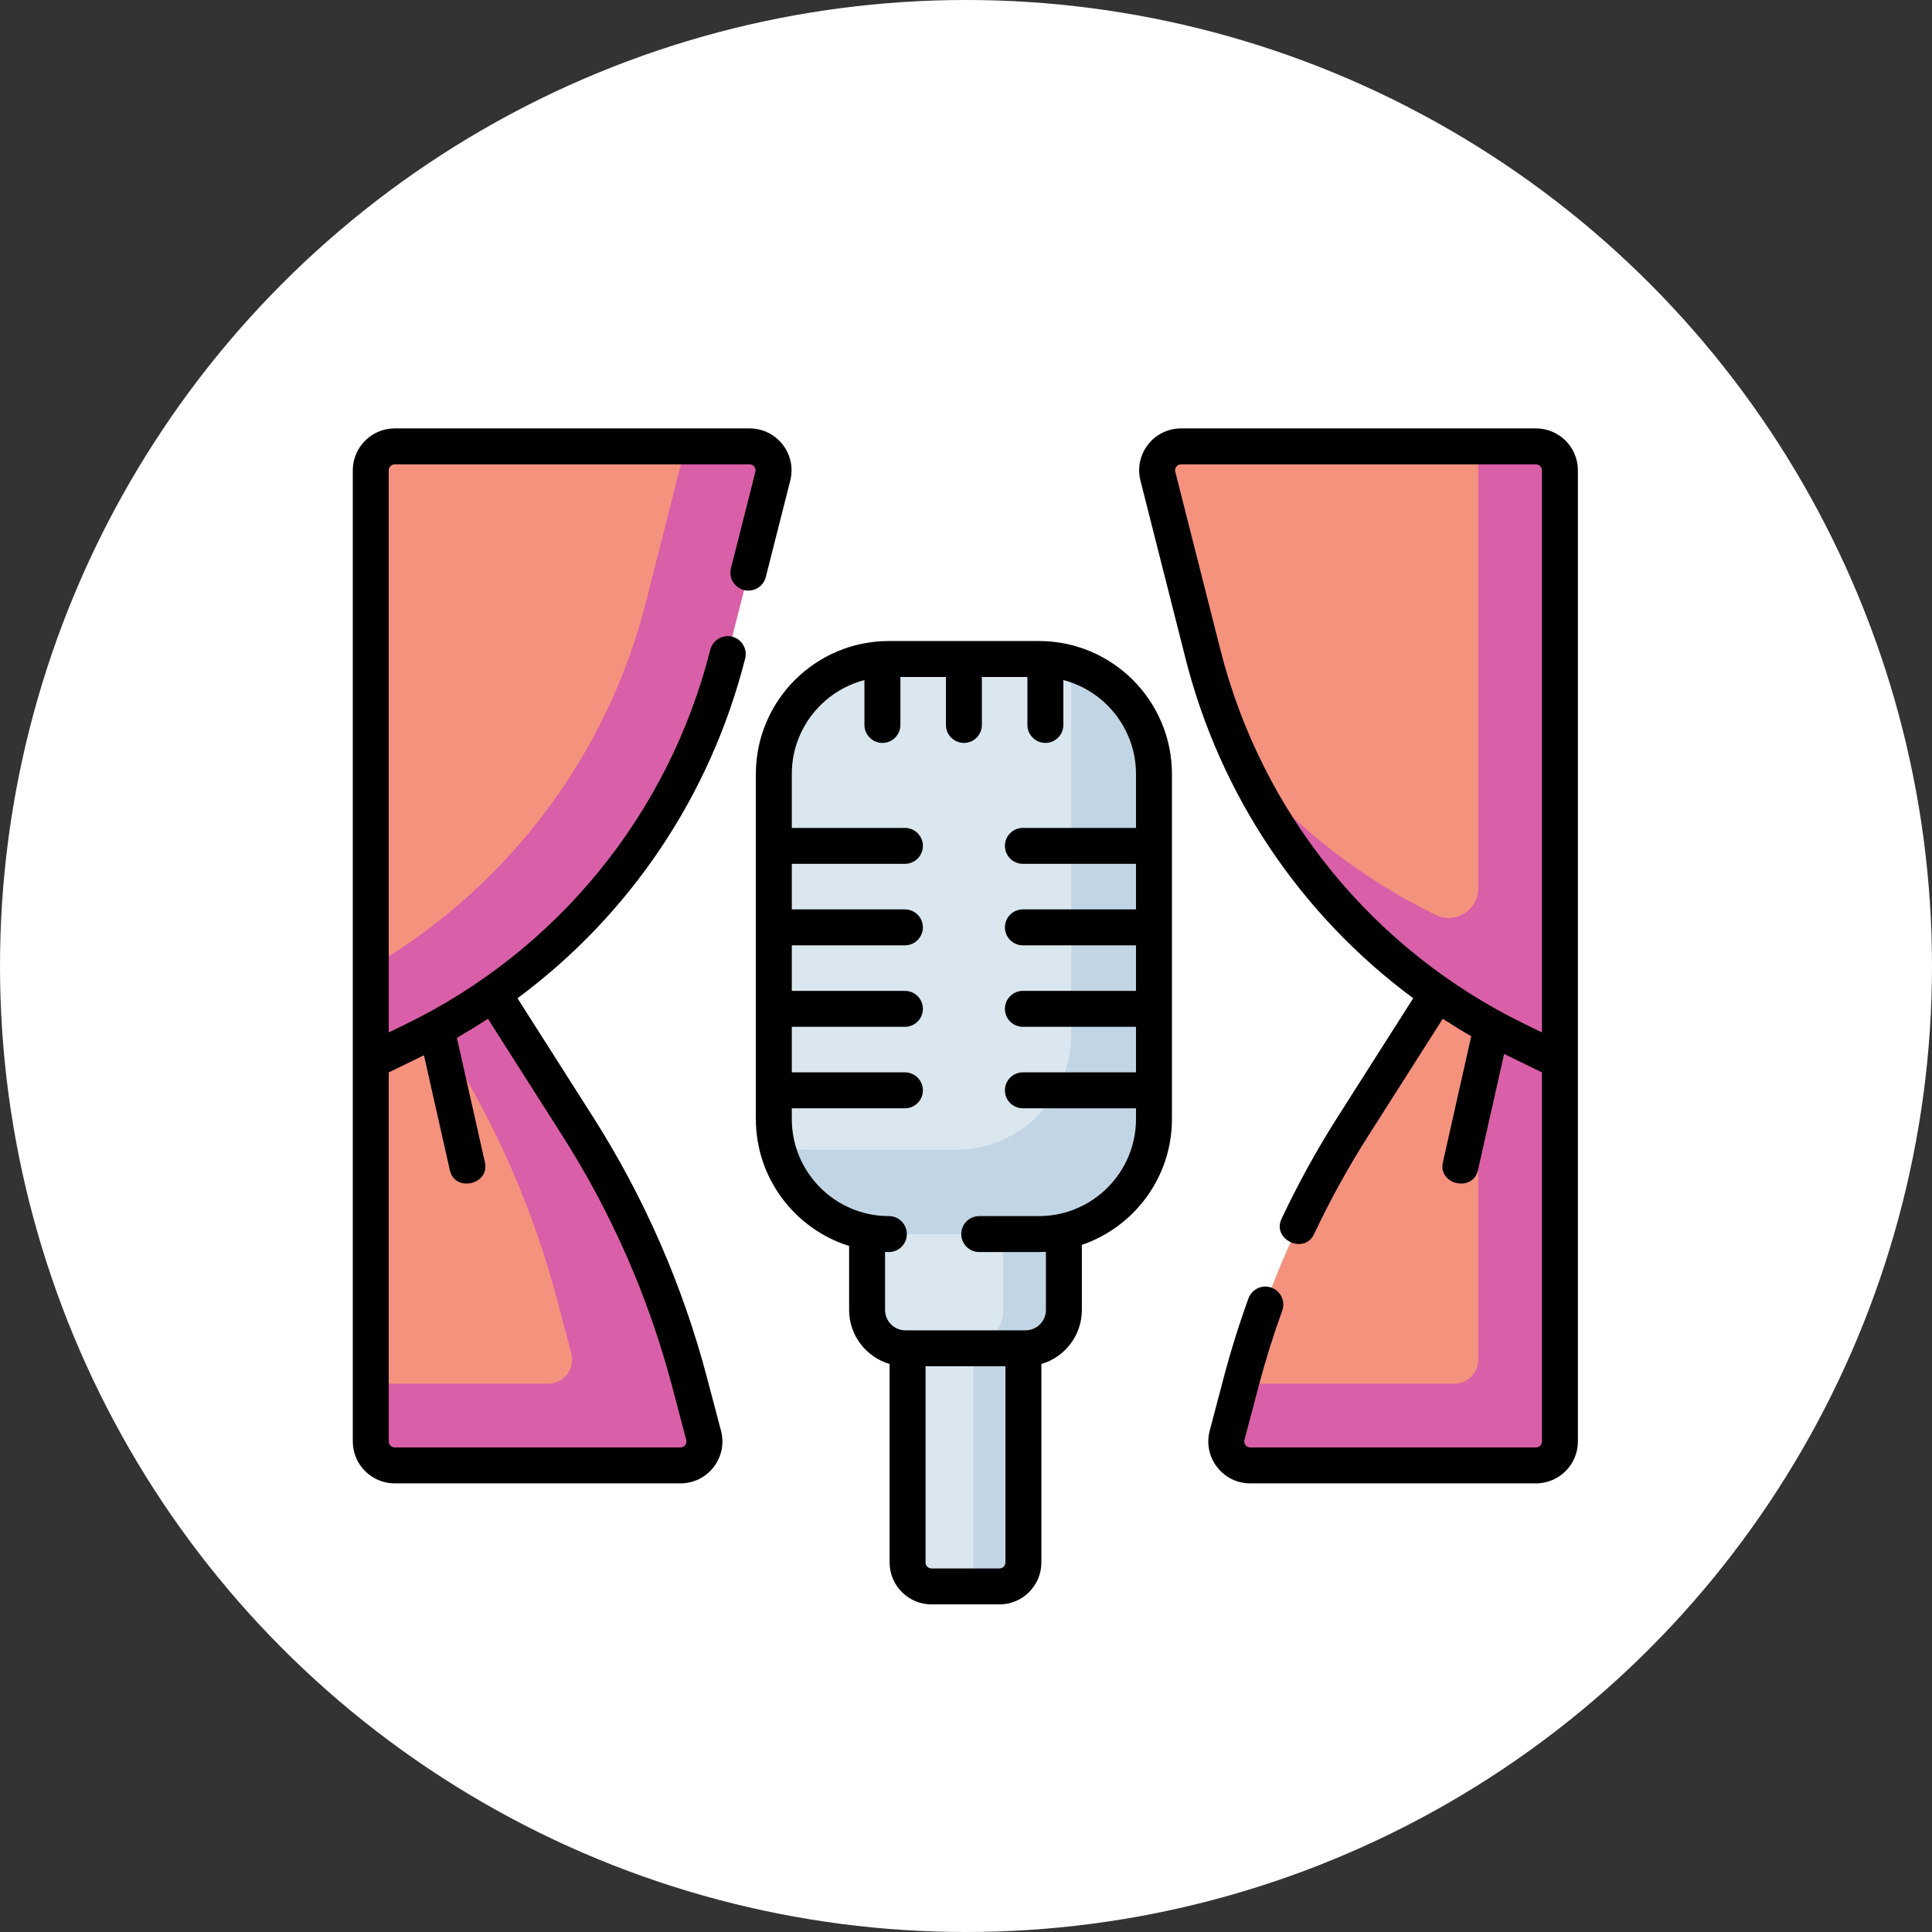 <svg class="logo" width="182" height="182" viewBox="0 0 182 182" fill="none" xmlns="http://www.w3.org/2000/svg">
  <rect x="0" y="0" width="182" height="182" fill="#333333" stroke="none"/>
  <circle cx="91" cy="91" r="91" fill="white"/>
  <path d="M34.928 135.788V93.347L42.491 87.36L54.409 106.083C59.153 113.535 62.715 121.678 64.967 130.22L66.284 135.212C66.661 136.644 65.581 138.046 64.101 138.046H37.185C35.939 138.046 34.928 137.035 34.928 135.788Z" fill="#F5927E"/>
  <path d="M146.95 135.788V93.347L139.387 87.36L127.469 106.083C122.724 113.535 119.163 121.678 116.91 130.22L115.594 135.212C115.216 136.644 116.296 138.046 117.777 138.046H144.692C145.939 138.046 146.95 137.035 146.95 135.788Z" fill="#F5927E"/>
  <path d="M66.284 135.212L64.967 130.22C62.715 121.677 59.153 113.535 54.409 106.083L42.491 87.36L37.464 91.339L41.949 98.385C46.694 105.838 50.255 113.98 52.508 122.523L53.824 127.515C54.202 128.947 53.122 130.348 51.641 130.348H34.928V135.788C34.928 137.035 35.939 138.045 37.185 138.045H64.101C65.581 138.046 66.661 136.644 66.284 135.212Z" fill="#D95FA8"/>
  <path d="M139.387 87.36L139.253 87.571V128.091C139.253 129.338 138.242 130.348 136.995 130.348H116.876L115.594 135.212C115.216 136.644 116.296 138.045 117.777 138.045H144.692C145.939 138.045 146.95 137.035 146.95 135.788V93.347L139.387 87.36Z" fill="#D95FA8"/>
  <path d="M94.154 149.446H87.751C86.506 149.446 85.496 148.437 85.496 147.192V121.555H96.408V147.192C96.408 148.437 95.398 149.446 94.154 149.446Z" fill="#DAE7EF"/>
  <path d="M91.709 121.555V147.188C91.709 148.435 90.699 149.446 89.452 149.446H94.15C95.397 149.446 96.408 148.435 96.408 147.188V121.555H91.709Z" fill="#C1D5E4"/>
  <path d="M96.616 127.014H85.289C83.297 127.014 81.682 125.399 81.682 123.407V113.612H100.222V123.407C100.222 125.399 98.607 127.014 96.616 127.014Z" fill="#DAE7EF"/>
  <path d="M94.515 113.612V123.401C94.515 125.396 92.898 127.014 90.903 127.014H96.61C98.605 127.014 100.222 125.397 100.222 123.401V113.612H94.515Z" fill="#C1D5E4"/>
  <path d="M97.887 116.252H83.716C77.741 116.252 72.897 111.408 72.897 105.433V72.899C72.897 66.924 77.741 62.08 83.716 62.08H97.887C103.863 62.08 108.707 66.924 108.707 72.899V105.433C108.707 111.408 103.863 116.252 97.887 116.252Z" fill="#DAE7EF"/>
  <path d="M100.617 62.432C100.812 63.245 100.918 64.093 100.918 64.966V97.466C100.918 103.451 96.067 108.302 90.082 108.302H75.944C74.995 108.302 74.075 108.18 73.198 107.95C74.339 112.712 78.621 116.252 83.733 116.252H97.87C103.855 116.252 108.706 111.401 108.706 105.416V72.916C108.707 67.88 105.272 63.648 100.617 62.432Z" fill="#C1D5E4"/>
  <path d="M70.613 42.05H37.185C35.939 42.05 34.928 43.06 34.928 44.307V99.963L38.904 98.032C53.673 90.858 64.524 77.533 68.556 61.617L72.802 44.862C73.163 43.435 72.085 42.05 70.613 42.05Z" fill="#F5927E"/>
  <path d="M111.265 42.05H144.693C145.939 42.05 146.95 43.06 146.95 44.307V99.963L142.974 98.032C128.205 90.858 117.354 77.533 113.322 61.617L109.077 44.862C108.715 43.435 109.793 42.05 111.265 42.05Z" fill="#F5927E"/>
  <path d="M70.613 42.05H64.568L60.859 56.689C57.174 71.236 47.79 83.615 34.928 91.115V99.963L38.904 98.032C53.673 90.859 64.524 77.533 68.556 61.617L72.802 44.862C73.163 43.435 72.085 42.05 70.613 42.05Z" fill="#D95FA8"/>
  <path d="M144.692 42.05H139.253V83.708C139.253 85.751 137.115 87.089 135.277 86.197C128.241 82.779 122.097 77.963 117.153 72.138C122.555 83.333 131.6 92.507 142.974 98.032L146.95 99.963V44.307C146.95 43.06 145.939 42.05 144.692 42.05Z" fill="#D95FA8"/>
  <path d="M97.871 60.386H83.733C76.824 60.386 71.204 66.007 71.204 72.915V105.416C71.204 111.021 74.903 115.778 79.989 117.374V123.401C79.989 125.809 81.602 127.846 83.803 128.492V147.188C83.803 149.367 85.576 151.139 87.754 151.139H94.15C96.329 151.139 98.101 149.367 98.101 147.188V128.492C100.302 127.846 101.915 125.809 101.915 123.401V117.272C106.844 115.585 110.4 110.909 110.4 105.416V72.915C110.4 66.007 104.779 60.386 97.871 60.386ZM94.15 147.753H87.754C87.443 147.753 87.19 147.5 87.19 147.188V128.707H94.715V147.188C94.715 147.5 94.462 147.753 94.15 147.753ZM107.014 77.991H96.358C95.423 77.991 94.665 78.749 94.665 79.684C94.665 80.619 95.423 81.377 96.358 81.377H107.014V85.667H96.358C95.423 85.667 94.665 86.425 94.665 87.36C94.665 88.295 95.423 89.053 96.358 89.053H107.014V93.343H96.358C95.423 93.343 94.665 94.101 94.665 95.036C94.665 95.971 95.423 96.729 96.358 96.729H107.014V101.018H96.358C95.423 101.018 94.665 101.776 94.665 102.712C94.665 103.647 95.423 104.405 96.358 104.405H107.014V105.417C107.014 110.458 102.912 114.56 97.871 114.56H92.246C91.311 114.56 90.553 115.318 90.553 116.253C90.553 117.188 91.311 117.946 92.246 117.946H97.871C98.091 117.946 98.311 117.94 98.529 117.929V123.402C98.529 124.46 97.668 125.321 96.61 125.321H85.294C84.236 125.321 83.375 124.46 83.375 123.402V117.937C83.494 117.941 83.613 117.946 83.733 117.946C84.668 117.946 85.426 117.188 85.426 116.253C85.426 115.318 84.668 114.56 83.733 114.56C78.691 114.56 74.59 110.458 74.59 105.417V104.405H85.245C86.18 104.405 86.939 103.647 86.939 102.712C86.939 101.777 86.18 101.018 85.245 101.018H74.59V96.729H85.245C86.18 96.729 86.939 95.971 86.939 95.036C86.939 94.101 86.18 93.343 85.245 93.343H74.59V89.053H85.245C86.18 89.053 86.939 88.295 86.939 87.36C86.939 86.425 86.18 85.667 85.245 85.667H74.59V81.377H85.245C86.18 81.377 86.939 80.62 86.939 79.684C86.939 78.749 86.18 77.991 85.245 77.991H74.59V72.915C74.59 68.668 77.501 65.088 81.433 64.066V68.291C81.433 69.226 82.191 69.985 83.126 69.985C84.061 69.985 84.82 69.227 84.82 68.291V63.773H89.109V68.291C89.109 69.226 89.867 69.985 90.802 69.985C91.737 69.985 92.496 69.227 92.496 68.291V63.773H96.785V68.291C96.785 69.226 97.543 69.985 98.478 69.985C99.413 69.985 100.171 69.227 100.171 68.291V64.066C104.103 65.088 107.014 68.668 107.014 72.915V77.991H107.014Z" fill="black"/>
  <path d="M68.859 53.527C68.629 54.433 69.178 55.354 70.085 55.584C70.991 55.813 71.912 55.265 72.142 54.358L74.442 45.278C74.744 44.088 74.484 42.85 73.731 41.881C72.977 40.912 71.84 40.357 70.613 40.357H37.185C35.007 40.357 33.234 42.129 33.234 44.307V135.788C33.234 137.966 35.007 139.739 37.185 139.739H64.1C65.335 139.739 66.476 139.178 67.23 138.199C67.984 137.221 68.236 135.975 67.921 134.781L66.604 129.789C64.304 121.065 60.682 112.784 55.837 105.174L48.748 94.037C59.297 86.229 66.914 74.99 70.197 62.033C70.427 61.126 69.878 60.205 68.972 59.976C68.065 59.747 67.144 60.295 66.915 61.201C62.996 76.669 52.517 89.538 38.164 96.509L36.621 97.259V44.307C36.621 43.996 36.874 43.743 37.185 43.743H70.613C70.853 43.743 70.995 43.879 71.058 43.961C71.122 44.042 71.219 44.213 71.16 44.446L68.859 53.527ZM39.938 99.407L42.369 110.208C42.831 112.367 46.185 111.595 45.673 109.465L43.038 97.759C44.034 97.19 45.01 96.594 45.965 95.971L52.98 106.992C57.637 114.307 61.119 122.267 63.33 130.652L64.646 135.644C64.708 135.878 64.611 136.051 64.547 136.133C64.484 136.215 64.342 136.353 64.1 136.353H37.185C36.874 136.353 36.621 136.1 36.621 135.788V101.023C36.621 101.023 39.84 99.456 39.938 99.407Z" fill="black"/>
  <path d="M144.692 40.357H111.265C110.037 40.357 108.901 40.912 108.147 41.881C107.393 42.85 107.133 44.088 107.435 45.278L111.68 62.033C114.963 74.99 122.581 86.229 133.129 94.037L126.04 105.174C124.08 108.254 122.295 111.489 120.737 114.791C119.774 116.759 122.879 118.242 123.8 116.236C125.297 113.063 127.012 109.953 128.897 106.992L135.912 95.971C136.789 96.543 137.684 97.093 138.596 97.619L135.93 109.465C135.418 111.596 138.772 112.366 139.233 110.208L141.692 99.283C141.873 99.373 145.256 101.023 145.256 101.023V135.788C145.256 136.099 145.003 136.353 144.692 136.353H117.777C117.535 136.353 117.393 136.215 117.33 136.133C117.267 136.051 117.17 135.878 117.231 135.644L118.548 130.652C119.185 128.235 119.94 125.818 120.791 123.468C121.109 122.589 120.655 121.618 119.776 121.3C118.897 120.981 117.926 121.436 117.607 122.315C116.722 124.759 115.937 127.274 115.273 129.788L113.957 134.781C113.642 135.975 113.894 137.221 114.648 138.199C115.401 139.178 116.542 139.739 117.777 139.739H144.693C146.871 139.739 148.643 137.966 148.643 135.788V44.307C148.643 42.129 146.87 40.357 144.692 40.357ZM143.714 96.509C129.361 89.538 118.881 76.668 114.963 61.201L110.717 44.446C110.658 44.213 110.756 44.042 110.819 43.961C110.882 43.88 111.024 43.743 111.265 43.743H144.692C145.003 43.743 145.257 43.996 145.257 44.308V97.206V97.259L143.714 96.509Z" fill="black"/>
</svg>
